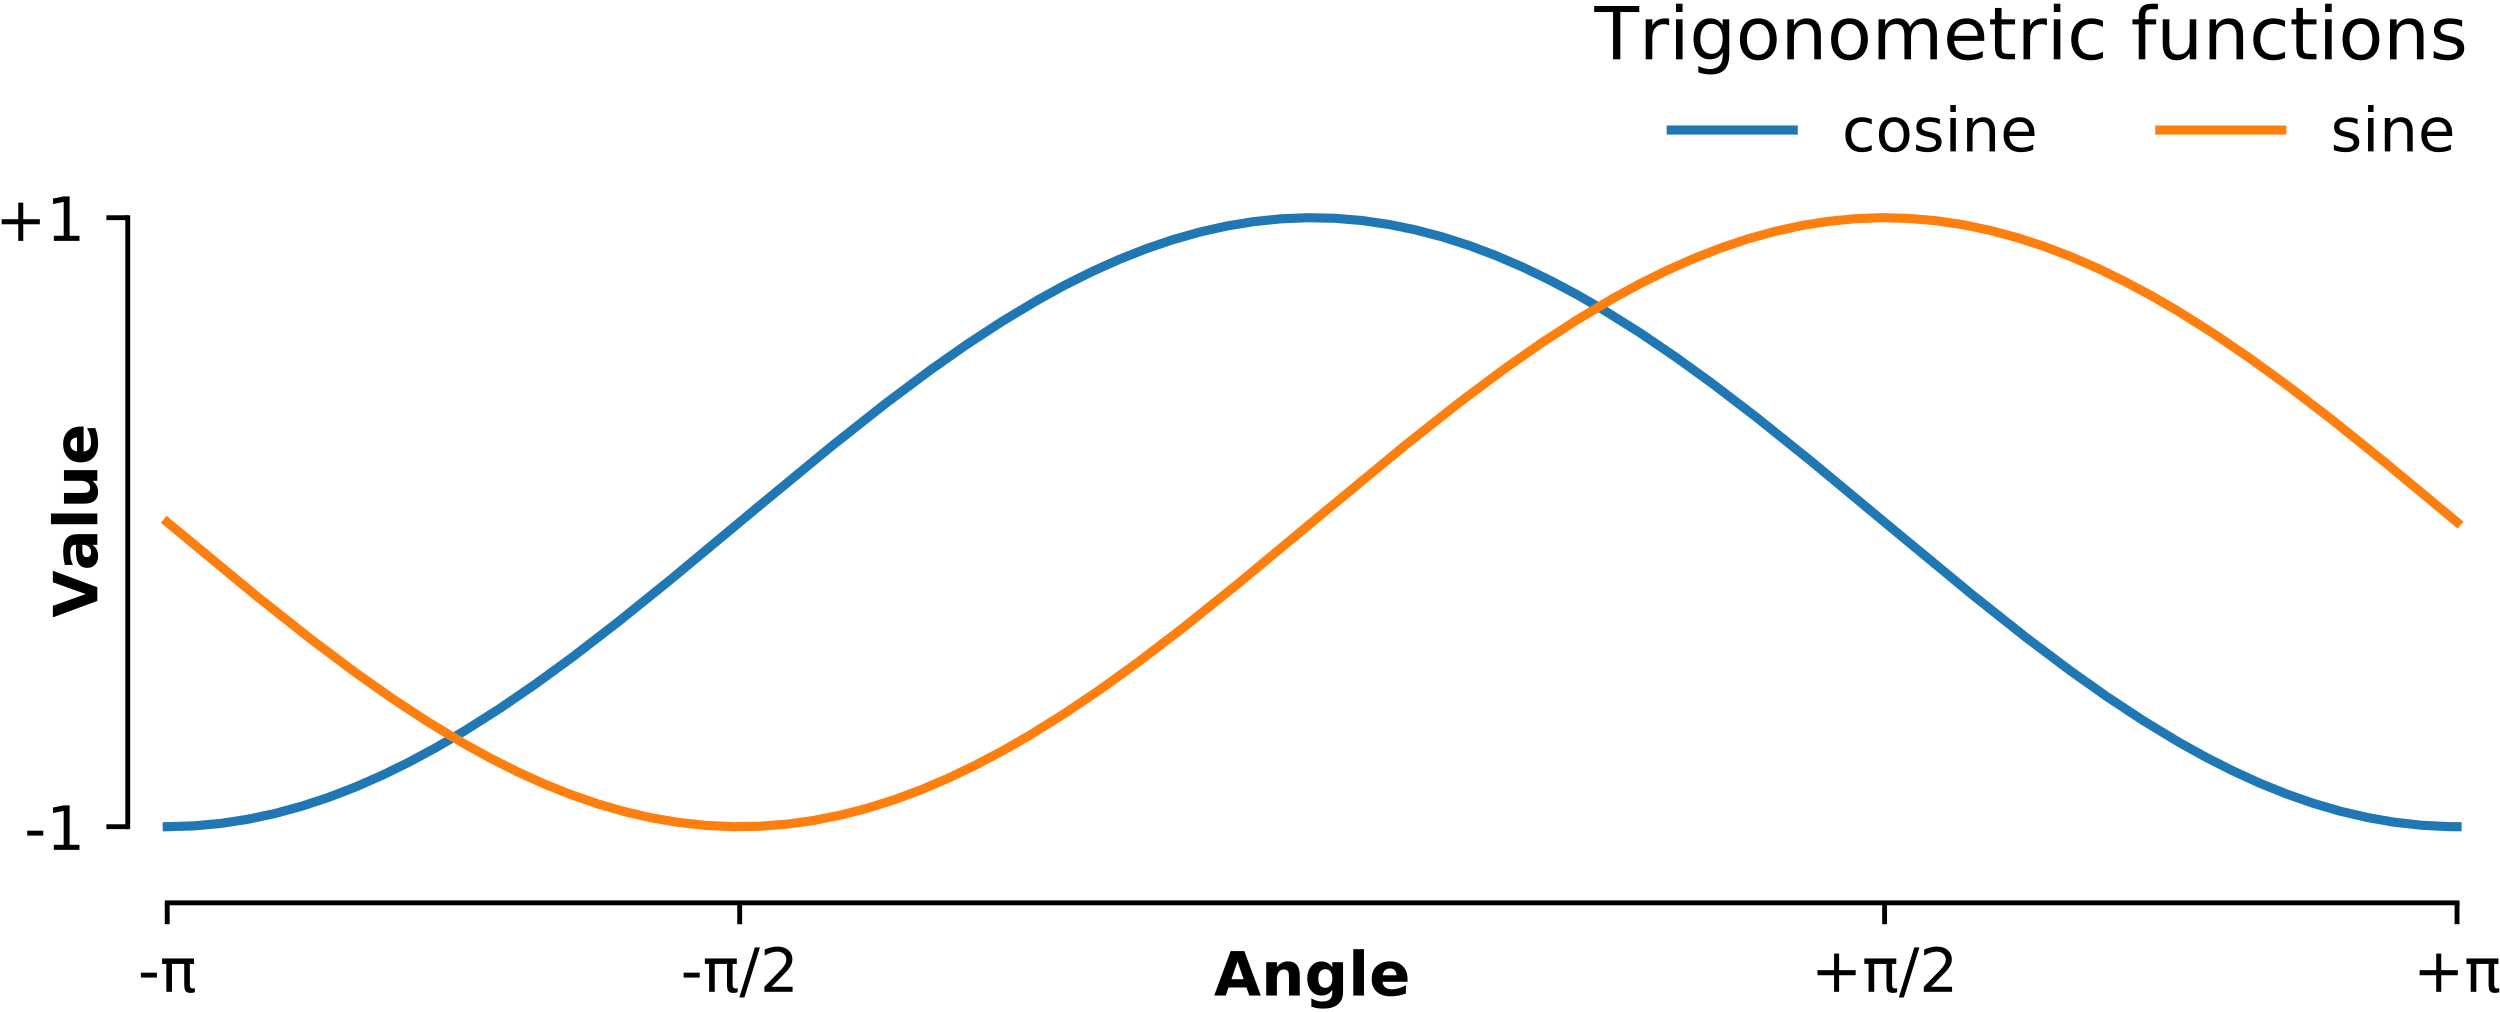 <?xml version="1.0" encoding="UTF-8"?>
<svg xmlns="http://www.w3.org/2000/svg" xmlns:xlink="http://www.w3.org/1999/xlink" width="410pt" height="166pt" viewBox="0 0 410 166" version="1.1">
<rect x="0" y="0" width="410" height="166" fill="#333333" stroke="none"/>
<defs>
<g>
<symbol overflow="visible" id="glyph0-0">
<path style="stroke:none;" d="M 0.488 -3.141 L 3.121 -3.141 L 3.121 -2.34 L 0.488 -2.34 L 0.488 -3.141 "/>
</symbol>
<symbol overflow="visible" id="glyph0-1">
<path style="stroke:none;" d="M 2.539 -7.289 L 3.371 -7.289 L 0.828 0.922 L 0 0.922 L 2.539 -7.289 "/>
</symbol>
<symbol overflow="visible" id="glyph0-2">
<path style="stroke:none;" d="M 1.922 -0.828 L 5.359 -0.828 L 5.359 0 L 0.73 0 L 0.73 -0.828 C 1.102 -1.211 1.609 -1.73 2.262 -2.391 C 2.898 -3.039 3.309 -3.461 3.48 -3.648 C 3.801 -4 4.02 -4.301 4.141 -4.551 C 4.262 -4.789 4.328 -5.039 4.328 -5.281 C 4.328 -5.66 4.191 -5.98 3.922 -6.219 C 3.648 -6.461 3.301 -6.59 2.859 -6.59 C 2.551 -6.59 2.219 -6.531 1.879 -6.43 C 1.539 -6.32 1.172 -6.16 0.781 -5.941 L 0.781 -6.941 C 1.18 -7.102 1.551 -7.219 1.891 -7.301 C 2.23 -7.379 2.551 -7.422 2.84 -7.422 C 3.59 -7.422 4.191 -7.23 4.641 -6.852 C 5.09 -6.469 5.32 -5.969 5.32 -5.34 C 5.32 -5.039 5.262 -4.75 5.148 -4.488 C 5.039 -4.219 4.84 -3.898 4.539 -3.539 C 4.461 -3.441 4.199 -3.172 3.762 -2.719 C 3.32 -2.27 2.711 -1.641 1.922 -0.828 "/>
</symbol>
<symbol overflow="visible" id="glyph0-3">
<path style="stroke:none;" d="M 4.602 -6.27 L 4.602 -3.551 L 7.32 -3.551 L 7.32 -2.719 L 4.602 -2.719 L 4.602 0 L 3.781 0 L 3.781 -2.719 L 1.059 -2.719 L 1.059 -3.551 L 3.781 -3.551 L 3.781 -6.27 L 4.602 -6.27 "/>
</symbol>
<symbol overflow="visible" id="glyph0-4">
<path style="stroke:none;" d="M 1.238 -0.828 L 2.852 -0.828 L 2.852 -6.391 L 1.102 -6.039 L 1.102 -6.941 L 2.84 -7.289 L 3.828 -7.289 L 3.828 -0.828 L 5.441 -0.828 L 5.441 0 L 1.238 0 L 1.238 -0.828 "/>
</symbol>
<symbol overflow="visible" id="glyph0-5">
<path style="stroke:none;" d="M 4.879 -5.262 L 4.879 -4.422 C 4.621 -4.559 4.371 -4.66 4.109 -4.73 C 3.852 -4.801 3.602 -4.84 3.34 -4.84 C 2.762 -4.84 2.301 -4.648 1.98 -4.281 C 1.66 -3.91 1.5 -3.391 1.5 -2.73 C 1.5 -2.059 1.66 -1.539 1.98 -1.172 C 2.301 -0.801 2.762 -0.621 3.34 -0.621 C 3.602 -0.621 3.852 -0.648 4.109 -0.719 C 4.371 -0.789 4.621 -0.898 4.879 -1.039 L 4.879 -0.211 C 4.621 -0.09 4.359 0 4.102 0.051 C 3.828 0.102 3.539 0.129 3.238 0.129 C 2.422 0.129 1.762 -0.121 1.281 -0.641 C 0.789 -1.148 0.551 -1.852 0.551 -2.73 C 0.551 -3.621 0.789 -4.32 1.281 -4.828 C 1.77 -5.34 2.441 -5.602 3.301 -5.602 C 3.578 -5.602 3.852 -5.57 4.109 -5.512 C 4.371 -5.449 4.629 -5.371 4.879 -5.262 "/>
</symbol>
<symbol overflow="visible" id="glyph0-6">
<path style="stroke:none;" d="M 3.059 -4.84 C 2.578 -4.84 2.199 -4.648 1.922 -4.27 C 1.641 -3.891 1.5 -3.379 1.5 -2.73 C 1.5 -2.07 1.629 -1.559 1.91 -1.18 C 2.191 -0.801 2.57 -0.621 3.059 -0.621 C 3.539 -0.621 3.922 -0.801 4.199 -1.18 C 4.48 -1.559 4.621 -2.07 4.621 -2.73 C 4.621 -3.371 4.48 -3.891 4.199 -4.27 C 3.922 -4.648 3.539 -4.84 3.059 -4.84 M 3.059 -5.602 C 3.84 -5.602 4.449 -5.34 4.898 -4.84 C 5.34 -4.328 5.57 -3.629 5.57 -2.73 C 5.57 -1.828 5.34 -1.129 4.898 -0.629 C 4.449 -0.121 3.84 0.129 3.059 0.129 C 2.27 0.129 1.648 -0.121 1.211 -0.629 C 0.77 -1.129 0.551 -1.828 0.551 -2.73 C 0.551 -3.629 0.77 -4.328 1.211 -4.84 C 1.648 -5.34 2.27 -5.602 3.059 -5.602 "/>
</symbol>
<symbol overflow="visible" id="glyph0-7">
<path style="stroke:none;" d="M 4.43 -5.309 L 4.43 -4.461 C 4.172 -4.578 3.91 -4.68 3.641 -4.75 C 3.359 -4.809 3.078 -4.852 2.789 -4.852 C 2.34 -4.852 2 -4.781 1.781 -4.641 C 1.559 -4.5 1.449 -4.301 1.449 -4.031 C 1.449 -3.82 1.531 -3.66 1.691 -3.539 C 1.852 -3.422 2.172 -3.301 2.648 -3.199 L 2.961 -3.129 C 3.602 -2.988 4.051 -2.789 4.32 -2.551 C 4.578 -2.301 4.719 -1.949 4.719 -1.512 C 4.719 -1 4.52 -0.602 4.121 -0.309 C 3.719 -0.012 3.16 0.129 2.461 0.129 C 2.16 0.129 1.859 0.102 1.539 0.051 C 1.219 0 0.891 -0.078 0.539 -0.199 L 0.539 -1.129 C 0.871 -0.949 1.199 -0.82 1.52 -0.738 C 1.84 -0.648 2.16 -0.609 2.48 -0.609 C 2.898 -0.609 3.23 -0.68 3.461 -0.82 C 3.68 -0.961 3.801 -1.172 3.801 -1.441 C 3.801 -1.68 3.711 -1.871 3.551 -2 C 3.391 -2.129 3.031 -2.262 2.469 -2.379 L 2.16 -2.449 C 1.602 -2.57 1.191 -2.75 0.949 -2.988 C 0.699 -3.23 0.578 -3.559 0.578 -3.988 C 0.578 -4.5 0.762 -4.898 1.121 -5.18 C 1.48 -5.461 2 -5.602 2.68 -5.602 C 3.012 -5.602 3.32 -5.57 3.621 -5.52 C 3.91 -5.469 4.18 -5.398 4.43 -5.309 "/>
</symbol>
<symbol overflow="visible" id="glyph0-8">
<path style="stroke:none;" d="M 0.941 -5.469 L 1.84 -5.469 L 1.84 0 L 0.941 0 L 0.941 -5.469 M 0.941 -7.602 L 1.84 -7.602 L 1.84 -6.461 L 0.941 -6.461 L 0.941 -7.602 "/>
</symbol>
<symbol overflow="visible" id="glyph0-9">
<path style="stroke:none;" d="M 5.488 -3.301 L 5.488 0 L 4.59 0 L 4.59 -3.27 C 4.59 -3.789 4.48 -4.172 4.281 -4.43 C 4.078 -4.691 3.781 -4.82 3.379 -4.82 C 2.891 -4.82 2.512 -4.66 2.23 -4.352 C 1.949 -4.039 1.809 -3.621 1.809 -3.09 L 1.809 0 L 0.91 0 L 0.91 -5.469 L 1.809 -5.469 L 1.809 -4.621 C 2.02 -4.941 2.27 -5.191 2.57 -5.352 C 2.859 -5.512 3.199 -5.602 3.578 -5.602 C 4.199 -5.602 4.68 -5.398 5 -5.012 C 5.32 -4.621 5.488 -4.051 5.488 -3.301 "/>
</symbol>
<symbol overflow="visible" id="glyph0-10">
<path style="stroke:none;" d="M 5.621 -2.961 L 5.621 -2.52 L 1.488 -2.52 C 1.531 -1.898 1.711 -1.422 2.051 -1.102 C 2.379 -0.781 2.84 -0.621 3.441 -0.621 C 3.781 -0.621 4.121 -0.66 4.441 -0.738 C 4.762 -0.82 5.09 -0.949 5.41 -1.129 L 5.41 -0.281 C 5.09 -0.141 4.762 -0.031 4.422 0.031 C 4.078 0.09 3.73 0.129 3.391 0.129 C 2.512 0.129 1.82 -0.121 1.309 -0.621 C 0.801 -1.121 0.551 -1.809 0.551 -2.68 C 0.551 -3.57 0.789 -4.281 1.27 -4.809 C 1.75 -5.328 2.41 -5.602 3.23 -5.602 C 3.969 -5.602 4.551 -5.359 4.98 -4.891 C 5.398 -4.41 5.621 -3.77 5.621 -2.961 M 4.719 -3.219 C 4.711 -3.711 4.57 -4.102 4.309 -4.398 C 4.039 -4.691 3.68 -4.84 3.238 -4.84 C 2.738 -4.84 2.34 -4.691 2.039 -4.41 C 1.738 -4.129 1.559 -3.73 1.52 -3.219 L 4.719 -3.219 "/>
</symbol>
<symbol overflow="visible" id="glyph1-0">
<path style="stroke:none;" d="M 5.34 -1.328 L 2.398 -1.328 L 1.941 0 L 0.051 0 L 2.75 -7.289 L 4.988 -7.289 L 7.691 0 L 5.801 0 L 5.34 -1.328 M 2.871 -2.68 L 4.871 -2.68 L 3.871 -5.578 L 2.871 -2.68 "/>
</symbol>
<symbol overflow="visible" id="glyph1-1">
<path style="stroke:none;" d="M 6.34 -3.328 L 6.34 0 L 4.578 0 L 4.578 -2.551 C 4.578 -3.02 4.57 -3.34 4.551 -3.52 C 4.531 -3.699 4.488 -3.828 4.441 -3.922 C 4.371 -4.031 4.281 -4.121 4.16 -4.18 C 4.039 -4.238 3.898 -4.281 3.762 -4.281 C 3.391 -4.281 3.102 -4.141 2.898 -3.859 C 2.691 -3.578 2.59 -3.191 2.59 -2.691 L 2.59 0 L 0.84 0 L 0.84 -5.469 L 2.59 -5.469 L 2.59 -4.672 C 2.852 -4.988 3.121 -5.219 3.422 -5.371 C 3.719 -5.52 4.051 -5.602 4.41 -5.602 C 5.039 -5.602 5.52 -5.398 5.852 -5.02 C 6.172 -4.629 6.34 -4.07 6.34 -3.328 "/>
</symbol>
<symbol overflow="visible" id="glyph1-2">
<path style="stroke:none;" d="M 4.559 -0.93 C 4.32 -0.609 4.051 -0.371 3.762 -0.219 C 3.469 -0.07 3.141 0 2.762 0 C 2.09 0 1.539 -0.262 1.102 -0.789 C 0.66 -1.309 0.449 -1.98 0.449 -2.801 C 0.449 -3.609 0.66 -4.281 1.102 -4.801 C 1.539 -5.32 2.09 -5.59 2.762 -5.59 C 3.141 -5.59 3.469 -5.512 3.762 -5.359 C 4.051 -5.211 4.32 -4.98 4.559 -4.66 L 4.559 -5.469 L 6.32 -5.469 L 6.32 -0.551 C 6.32 0.32 6.039 0.988 5.48 1.449 C 4.922 1.91 4.121 2.148 3.07 2.148 C 2.73 2.148 2.398 2.121 2.078 2.07 C 1.762 2.012 1.441 1.93 1.121 1.828 L 1.121 0.469 C 1.422 0.641 1.719 0.77 2.02 0.859 C 2.309 0.941 2.602 0.988 2.898 0.988 C 3.469 0.988 3.891 0.859 4.16 0.609 C 4.422 0.359 4.559 -0.02 4.559 -0.551 L 4.559 -0.93 M 3.41 -4.328 C 3.051 -4.328 2.762 -4.191 2.559 -3.93 C 2.359 -3.66 2.262 -3.281 2.262 -2.801 C 2.262 -2.301 2.352 -1.922 2.551 -1.66 C 2.75 -1.398 3.031 -1.27 3.41 -1.27 C 3.77 -1.27 4.059 -1.398 4.262 -1.672 C 4.461 -1.93 4.559 -2.309 4.559 -2.801 C 4.559 -3.281 4.461 -3.66 4.262 -3.93 C 4.059 -4.191 3.77 -4.328 3.41 -4.328 "/>
</symbol>
<symbol overflow="visible" id="glyph1-3">
<path style="stroke:none;" d="M 0.84 -7.602 L 2.59 -7.602 L 2.59 0 L 0.84 0 L 0.84 -7.602 "/>
</symbol>
<symbol overflow="visible" id="glyph1-4">
<path style="stroke:none;" d="M 6.301 -2.75 L 6.301 -2.25 L 2.211 -2.25 C 2.25 -1.84 2.398 -1.531 2.66 -1.328 C 2.91 -1.121 3.262 -1.02 3.719 -1.02 C 4.078 -1.02 4.461 -1.07 4.852 -1.18 C 5.23 -1.289 5.629 -1.461 6.039 -1.68 L 6.039 -0.328 C 5.621 -0.172 5.211 -0.059 4.801 0.012 C 4.379 0.09 3.969 0.129 3.559 0.129 C 2.57 0.129 1.801 -0.121 1.25 -0.621 C 0.699 -1.121 0.43 -1.82 0.43 -2.73 C 0.43 -3.621 0.699 -4.32 1.238 -4.828 C 1.781 -5.34 2.52 -5.602 3.461 -5.602 C 4.32 -5.602 5 -5.34 5.52 -4.82 C 6.039 -4.301 6.301 -3.609 6.301 -2.75 M 4.5 -3.328 C 4.5 -3.66 4.398 -3.93 4.211 -4.129 C 4.012 -4.328 3.762 -4.441 3.449 -4.441 C 3.109 -4.441 2.828 -4.34 2.621 -4.148 C 2.41 -3.961 2.281 -3.691 2.23 -3.328 L 4.5 -3.328 "/>
</symbol>
<symbol overflow="visible" id="glyph2-0">
<path style="stroke:none;" d="M -7.289 -0.051 L -7.289 -1.941 L -1.91 -3.871 L -7.289 -5.801 L -7.289 -7.691 L 0 -4.988 L 0 -2.75 L -7.289 -0.051 "/>
</symbol>
<symbol overflow="visible" id="glyph2-1">
<path style="stroke:none;" d="M -2.461 -3.289 C -2.461 -2.922 -2.391 -2.641 -2.27 -2.461 C -2.148 -2.281 -1.969 -2.191 -1.73 -2.191 C -1.512 -2.191 -1.328 -2.262 -1.211 -2.41 C -1.078 -2.559 -1.02 -2.77 -1.02 -3.031 C -1.02 -3.359 -1.129 -3.641 -1.371 -3.859 C -1.609 -4.078 -1.898 -4.199 -2.262 -4.199 L -2.461 -4.199 L -2.461 -3.289 M -3.121 -5.961 L 0 -5.961 L 0 -4.199 L -0.809 -4.199 C -0.469 -3.961 -0.23 -3.699 -0.09 -3.41 C 0.051 -3.109 0.129 -2.762 0.129 -2.34 C 0.129 -1.77 -0.031 -1.309 -0.359 -0.961 C -0.68 -0.602 -1.109 -0.43 -1.641 -0.43 C -2.281 -0.43 -2.75 -0.648 -3.051 -1.09 C -3.352 -1.531 -3.5 -2.219 -3.5 -3.172 L -3.5 -4.199 L -3.641 -4.199 C -3.91 -4.199 -4.109 -4.09 -4.238 -3.871 C -4.371 -3.648 -4.441 -3.309 -4.441 -2.852 C -4.441 -2.469 -4.398 -2.121 -4.32 -1.801 C -4.238 -1.48 -4.129 -1.18 -3.988 -0.91 L -5.32 -0.91 C -5.41 -1.281 -5.48 -1.648 -5.531 -2.031 C -5.57 -2.41 -5.602 -2.789 -5.602 -3.172 C -5.602 -4.148 -5.398 -4.859 -5.012 -5.301 C -4.621 -5.738 -3.988 -5.961 -3.121 -5.961 "/>
</symbol>
<symbol overflow="visible" id="glyph2-2">
<path style="stroke:none;" d="M -7.602 -0.84 L -7.602 -2.59 L 0 -2.59 L 0 -0.84 L -7.602 -0.84 "/>
</symbol>
<symbol overflow="visible" id="glyph2-3">
<path style="stroke:none;" d="M -2.129 -0.781 L -5.469 -0.781 L -5.469 -2.539 L -4.922 -2.539 C -4.621 -2.539 -4.25 -2.531 -3.801 -2.531 C -3.352 -2.531 -3.051 -2.531 -2.91 -2.531 C -2.469 -2.531 -2.148 -2.539 -1.961 -2.559 C -1.762 -2.578 -1.621 -2.621 -1.539 -2.68 C -1.422 -2.75 -1.328 -2.84 -1.27 -2.961 C -1.211 -3.07 -1.18 -3.199 -1.18 -3.359 C -1.18 -3.719 -1.32 -4.012 -1.602 -4.219 C -1.879 -4.422 -2.27 -4.531 -2.77 -4.531 L -5.469 -4.531 L -5.469 -6.281 L 0 -6.281 L 0 -4.531 L -0.789 -4.531 C -0.469 -4.27 -0.23 -3.988 -0.09 -3.691 C 0.051 -3.391 0.129 -3.07 0.129 -2.719 C 0.129 -2.078 -0.059 -1.602 -0.441 -1.27 C -0.82 -0.941 -1.391 -0.781 -2.129 -0.781 "/>
</symbol>
<symbol overflow="visible" id="glyph2-4">
<path style="stroke:none;" d="M -2.75 -6.301 L -2.25 -6.301 L -2.25 -2.211 C -1.84 -2.25 -1.531 -2.398 -1.328 -2.66 C -1.121 -2.91 -1.02 -3.262 -1.02 -3.719 C -1.02 -4.078 -1.07 -4.461 -1.18 -4.852 C -1.289 -5.23 -1.461 -5.629 -1.68 -6.039 L -0.328 -6.039 C -0.172 -5.621 -0.059 -5.211 0.012 -4.801 C 0.09 -4.379 0.129 -3.969 0.129 -3.559 C 0.129 -2.57 -0.121 -1.801 -0.621 -1.25 C -1.121 -0.699 -1.82 -0.43 -2.73 -0.43 C -3.621 -0.43 -4.32 -0.699 -4.828 -1.238 C -5.34 -1.781 -5.602 -2.52 -5.602 -3.461 C -5.602 -4.32 -5.34 -5 -4.82 -5.52 C -4.301 -6.039 -3.609 -6.301 -2.75 -6.301 M -3.328 -4.5 C -3.66 -4.5 -3.93 -4.398 -4.129 -4.211 C -4.328 -4.012 -4.441 -3.762 -4.441 -3.449 C -4.441 -3.109 -4.34 -2.828 -4.148 -2.621 C -3.961 -2.41 -3.691 -2.281 -3.328 -2.23 L -3.328 -4.5 "/>
</symbol>
<symbol overflow="visible" id="glyph3-0">
<path style="stroke:none;" d="M -0.023 -8.746 L 7.367 -8.746 L 7.367 -7.754 L 4.262 -7.754 L 4.262 0 L 3.07 0 L 3.07 -7.754 L -0.023 -7.754 L -0.023 -8.746 "/>
</symbol>
<symbol overflow="visible" id="glyph3-1">
<path style="stroke:none;" d="M 4.934 -5.555 C 4.812 -5.629 4.68 -5.676 4.535 -5.711 C 4.391 -5.734 4.234 -5.762 4.066 -5.762 C 3.457 -5.762 2.988 -5.555 2.664 -5.16 C 2.328 -4.766 2.172 -4.199 2.172 -3.457 L 2.172 0 L 1.094 0 L 1.094 -6.562 L 2.172 -6.562 L 2.172 -5.543 C 2.387 -5.941 2.688 -6.238 3.047 -6.434 C 3.406 -6.625 3.852 -6.719 4.379 -6.719 C 4.453 -6.719 4.535 -6.707 4.633 -6.707 C 4.715 -6.695 4.812 -6.684 4.934 -6.66 L 4.934 -5.555 "/>
</symbol>
<symbol overflow="visible" id="glyph3-2">
<path style="stroke:none;" d="M 1.129 -6.562 L 2.207 -6.562 L 2.207 0 L 1.129 0 L 1.129 -6.562 M 1.129 -9.121 L 2.207 -9.121 L 2.207 -7.754 L 1.129 -7.754 L 1.129 -9.121 "/>
</symbol>
<symbol overflow="visible" id="glyph3-3">
<path style="stroke:none;" d="M 5.449 -3.359 C 5.449 -4.129 5.281 -4.738 4.969 -5.172 C 4.645 -5.605 4.188 -5.82 3.613 -5.82 C 3.035 -5.82 2.578 -5.605 2.258 -5.172 C 1.934 -4.738 1.777 -4.129 1.777 -3.359 C 1.777 -2.578 1.934 -1.98 2.258 -1.547 C 2.578 -1.117 3.035 -0.898 3.613 -0.898 C 4.188 -0.898 4.645 -1.117 4.969 -1.547 C 5.281 -1.98 5.449 -2.578 5.449 -3.359 M 6.527 -0.816 C 6.527 0.289 6.277 1.117 5.785 1.668 C 5.281 2.207 4.523 2.484 3.504 2.484 C 3.121 2.484 2.773 2.449 2.438 2.398 C 2.102 2.34 1.766 2.258 1.453 2.137 L 1.453 1.094 C 1.766 1.262 2.074 1.379 2.387 1.465 C 2.699 1.547 3.012 1.598 3.336 1.598 C 4.031 1.598 4.559 1.402 4.922 1.043 C 5.27 0.672 5.449 0.121 5.449 -0.625 L 5.449 -1.152 C 5.219 -0.77 4.934 -0.48 4.586 -0.289 C 4.234 -0.098 3.828 0 3.348 0 C 2.531 0 1.883 -0.301 1.391 -0.91 C 0.898 -1.523 0.66 -2.34 0.66 -3.359 C 0.66 -4.367 0.898 -5.184 1.391 -5.797 C 1.883 -6.406 2.531 -6.719 3.348 -6.719 C 3.828 -6.719 4.234 -6.625 4.586 -6.434 C 4.934 -6.238 5.219 -5.953 5.449 -5.566 L 5.449 -6.562 L 6.527 -6.562 L 6.527 -0.816 "/>
</symbol>
<symbol overflow="visible" id="glyph3-4">
<path style="stroke:none;" d="M 3.672 -5.809 C 3.098 -5.809 2.641 -5.578 2.305 -5.125 C 1.969 -4.668 1.801 -4.055 1.801 -3.277 C 1.801 -2.484 1.957 -1.871 2.293 -1.414 C 2.629 -0.961 3.086 -0.742 3.672 -0.742 C 4.246 -0.742 4.703 -0.961 5.039 -1.414 C 5.375 -1.871 5.543 -2.484 5.543 -3.277 C 5.543 -4.043 5.375 -4.668 5.039 -5.125 C 4.703 -5.578 4.246 -5.809 3.672 -5.809 M 3.672 -6.719 C 4.609 -6.719 5.34 -6.406 5.879 -5.809 C 6.406 -5.195 6.684 -4.355 6.684 -3.277 C 6.684 -2.195 6.406 -1.355 5.879 -0.758 C 5.34 -0.145 4.609 0.156 3.672 0.156 C 2.723 0.156 1.98 -0.145 1.453 -0.758 C 0.926 -1.355 0.66 -2.195 0.66 -3.277 C 0.66 -4.355 0.926 -5.195 1.453 -5.809 C 1.98 -6.406 2.723 -6.719 3.672 -6.719 "/>
</symbol>
<symbol overflow="visible" id="glyph3-5">
<path style="stroke:none;" d="M 6.59 -3.961 L 6.59 0 L 5.508 0 L 5.508 -3.926 C 5.508 -4.547 5.375 -5.004 5.137 -5.316 C 4.895 -5.629 4.535 -5.785 4.055 -5.785 C 3.469 -5.785 3.012 -5.594 2.676 -5.219 C 2.34 -4.848 2.172 -4.344 2.172 -3.707 L 2.172 0 L 1.094 0 L 1.094 -6.562 L 2.172 -6.562 L 2.172 -5.543 C 2.426 -5.93 2.723 -6.227 3.086 -6.422 C 3.434 -6.613 3.84 -6.719 4.297 -6.719 C 5.039 -6.719 5.617 -6.48 6 -6.012 C 6.383 -5.543 6.59 -4.859 6.59 -3.961 "/>
</symbol>
<symbol overflow="visible" id="glyph3-6">
<path style="stroke:none;" d="M 6.238 -5.305 C 6.504 -5.785 6.828 -6.133 7.199 -6.371 C 7.57 -6.602 8.016 -6.719 8.531 -6.719 C 9.203 -6.719 9.73 -6.48 10.105 -6 C 10.477 -5.52 10.668 -4.836 10.668 -3.961 L 10.668 0 L 9.59 0 L 9.59 -3.926 C 9.59 -4.547 9.469 -5.016 9.254 -5.328 C 9.023 -5.629 8.688 -5.785 8.23 -5.785 C 7.668 -5.785 7.223 -5.594 6.898 -5.219 C 6.574 -4.848 6.422 -4.344 6.422 -3.707 L 6.422 0 L 5.34 0 L 5.34 -3.926 C 5.34 -4.547 5.219 -5.016 5.004 -5.328 C 4.777 -5.629 4.43 -5.785 3.973 -5.785 C 3.422 -5.785 2.977 -5.594 2.652 -5.219 C 2.328 -4.848 2.172 -4.344 2.172 -3.707 L 2.172 0 L 1.094 0 L 1.094 -6.562 L 2.172 -6.562 L 2.172 -5.543 C 2.41 -5.941 2.711 -6.238 3.059 -6.434 C 3.395 -6.625 3.805 -6.719 4.285 -6.719 C 4.766 -6.719 5.16 -6.602 5.496 -6.359 C 5.832 -6.121 6.07 -5.762 6.238 -5.305 "/>
</symbol>
<symbol overflow="visible" id="glyph3-7">
<path style="stroke:none;" d="M 6.742 -3.551 L 6.742 -3.023 L 1.789 -3.023 C 1.836 -2.281 2.051 -1.703 2.461 -1.32 C 2.855 -0.938 3.406 -0.742 4.129 -0.742 C 4.535 -0.742 4.945 -0.793 5.328 -0.887 C 5.711 -0.984 6.109 -1.141 6.492 -1.355 L 6.492 -0.336 C 6.109 -0.168 5.711 -0.035 5.305 0.035 C 4.895 0.109 4.477 0.156 4.066 0.156 C 3.012 0.156 2.184 -0.145 1.57 -0.742 C 0.961 -1.344 0.66 -2.172 0.66 -3.215 C 0.66 -4.285 0.949 -5.137 1.523 -5.773 C 2.102 -6.395 2.891 -6.719 3.875 -6.719 C 4.766 -6.719 5.461 -6.434 5.977 -5.867 C 6.48 -5.293 6.742 -4.523 6.742 -3.551 M 5.664 -3.863 C 5.652 -4.453 5.484 -4.922 5.172 -5.281 C 4.848 -5.629 4.414 -5.809 3.887 -5.809 C 3.289 -5.809 2.809 -5.629 2.449 -5.293 C 2.09 -4.957 1.871 -4.477 1.824 -3.863 L 5.664 -3.863 "/>
</symbol>
<symbol overflow="visible" id="glyph3-8">
<path style="stroke:none;" d="M 2.195 -8.426 L 2.195 -6.562 L 4.414 -6.562 L 4.414 -5.723 L 2.195 -5.723 L 2.195 -2.16 C 2.195 -1.621 2.27 -1.273 2.41 -1.129 C 2.555 -0.973 2.855 -0.898 3.312 -0.898 L 4.414 -0.898 L 4.414 0 L 3.312 0 C 2.473 0 1.895 -0.156 1.586 -0.469 C 1.273 -0.781 1.117 -1.344 1.117 -2.16 L 1.117 -5.723 L 0.324 -5.723 L 0.324 -6.562 L 1.117 -6.562 L 1.117 -8.426 L 2.195 -8.426 "/>
</symbol>
<symbol overflow="visible" id="glyph3-9">
<path style="stroke:none;" d="M 5.855 -6.312 L 5.855 -5.305 C 5.543 -5.473 5.242 -5.594 4.934 -5.676 C 4.621 -5.762 4.32 -5.809 4.008 -5.809 C 3.312 -5.809 2.762 -5.578 2.375 -5.137 C 1.992 -4.691 1.801 -4.066 1.801 -3.277 C 1.801 -2.473 1.992 -1.848 2.375 -1.402 C 2.762 -0.961 3.312 -0.742 4.008 -0.742 C 4.32 -0.742 4.621 -0.781 4.934 -0.863 C 5.242 -0.949 5.543 -1.078 5.855 -1.246 L 5.855 -0.254 C 5.543 -0.109 5.23 0 4.922 0.059 C 4.598 0.121 4.246 0.156 3.887 0.156 C 2.902 0.156 2.113 -0.145 1.535 -0.77 C 0.949 -1.379 0.66 -2.219 0.66 -3.277 C 0.66 -4.344 0.949 -5.184 1.535 -5.797 C 2.125 -6.406 2.93 -6.719 3.961 -6.719 C 4.297 -6.719 4.621 -6.684 4.934 -6.613 C 5.242 -6.539 5.555 -6.445 5.855 -6.312 "/>
</symbol>
<symbol overflow="visible" id="glyph3-10">
<path style="stroke:none;" d=""/>
</symbol>
<symbol overflow="visible" id="glyph3-11">
<path style="stroke:none;" d="M 4.453 -9.121 L 4.453 -8.219 L 3.422 -8.219 C 3.035 -8.219 2.762 -8.137 2.617 -7.98 C 2.461 -7.824 2.387 -7.547 2.387 -7.141 L 2.387 -6.562 L 4.164 -6.562 L 4.164 -5.723 L 2.387 -5.723 L 2.387 0 L 1.309 0 L 1.309 -5.723 L 0.277 -5.723 L 0.277 -6.562 L 1.309 -6.562 L 1.309 -7.02 C 1.309 -7.738 1.477 -8.281 1.812 -8.617 C 2.148 -8.953 2.688 -9.121 3.434 -9.121 L 4.453 -9.121 "/>
</symbol>
<symbol overflow="visible" id="glyph3-12">
<path style="stroke:none;" d="M 1.02 -2.594 L 1.02 -6.562 L 2.102 -6.562 L 2.102 -2.629 C 2.102 -2.004 2.219 -1.547 2.461 -1.234 C 2.699 -0.926 3.059 -0.77 3.551 -0.77 C 4.129 -0.77 4.598 -0.949 4.934 -1.32 C 5.27 -1.691 5.438 -2.195 5.438 -2.844 L 5.438 -6.562 L 6.516 -6.562 L 6.516 0 L 5.438 0 L 5.438 -1.008 C 5.172 -0.602 4.859 -0.312 4.523 -0.121 C 4.176 0.059 3.781 0.156 3.324 0.156 C 2.566 0.156 1.992 -0.07 1.609 -0.539 C 1.211 -0.996 1.02 -1.68 1.02 -2.594 M 3.73 -6.719 L 3.73 -6.719 "/>
</symbol>
<symbol overflow="visible" id="glyph3-13">
<path style="stroke:none;" d="M 5.316 -6.371 L 5.316 -5.352 C 5.004 -5.496 4.691 -5.617 4.367 -5.699 C 4.031 -5.773 3.695 -5.82 3.348 -5.82 C 2.809 -5.82 2.398 -5.734 2.137 -5.566 C 1.871 -5.398 1.738 -5.16 1.738 -4.836 C 1.738 -4.586 1.836 -4.391 2.027 -4.246 C 2.219 -4.105 2.605 -3.961 3.18 -3.84 L 3.551 -3.758 C 4.32 -3.59 4.859 -3.348 5.184 -3.059 C 5.496 -2.762 5.664 -2.34 5.664 -1.812 C 5.664 -1.199 5.426 -0.719 4.945 -0.371 C 4.465 -0.012 3.793 0.156 2.953 0.156 C 2.594 0.156 2.23 0.121 1.848 0.059 C 1.465 0 1.066 -0.098 0.648 -0.238 L 0.648 -1.355 C 1.043 -1.141 1.441 -0.984 1.824 -0.887 C 2.207 -0.781 2.594 -0.73 2.977 -0.73 C 3.48 -0.73 3.875 -0.816 4.152 -0.984 C 4.414 -1.152 4.559 -1.402 4.559 -1.727 C 4.559 -2.016 4.453 -2.242 4.262 -2.398 C 4.066 -2.555 3.637 -2.711 2.965 -2.855 L 2.594 -2.941 C 1.922 -3.086 1.43 -3.301 1.141 -3.59 C 0.84 -3.875 0.695 -4.273 0.695 -4.789 C 0.695 -5.398 0.91 -5.879 1.344 -6.215 C 1.777 -6.551 2.398 -6.719 3.215 -6.719 C 3.613 -6.719 3.984 -6.684 4.344 -6.625 C 4.691 -6.562 5.016 -6.48 5.316 -6.371 "/>
</symbol>
</g>
<clipPath id="clip2">
  <rect width="410" height="166"/>
</clipPath>
<g id="surface48" clip-path="url(#clip2)">
<rect x="0" y="0" width="410" height="166" style="fill:rgb(100%,100%,100%);fill-opacity:1;stroke:none;"/>
<path style=" stroke:none;fill-rule:nonzero;fill:rgb(100%,100%,100%);fill-opacity:1;" d="M 27.426 135.578 L 402.953 135.578 L 402.953 35.703 L 27.426 35.703 Z M 27.426 135.578 "/>
<path style="fill:none;stroke-width:0.8;stroke-linecap:butt;stroke-linejoin:round;stroke:rgb(0%,0%,0%);stroke-opacity:1;stroke-miterlimit:10;" d="M 38.426 44.934 L 38.426 41.434 " transform="matrix(1,0,0,-1,-11,193)"/>
<g style="fill:rgb(0%,0%,0%);fill-opacity:1;">
  <use xlink:href="#glyph0-0" x="22.614" y="162.658"/>
</g>
<path style=" stroke:none;fill-rule:nonzero;fill:rgb(0%,0%,0%);fill-opacity:1;" d="M 26.582 157.188 L 31.824 157.188 L 31.824 158.09 L 31.133 158.09 L 31.133 161.449 C 31.133 161.688 31.172 161.859 31.254 161.957 C 31.332 162.059 31.461 162.109 31.641 162.109 C 31.684 162.109 31.742 162.109 31.824 162.098 C 31.891 162.09 31.941 162.078 31.961 162.078 L 31.961 162.719 C 31.844 162.758 31.73 162.789 31.613 162.809 C 31.492 162.828 31.371 162.84 31.254 162.84 C 30.852 162.84 30.582 162.727 30.434 162.527 C 30.281 162.316 30.211 161.93 30.211 161.348 L 30.211 158.09 L 28.203 158.09 L 28.203 162.66 L 27.281 162.66 L 27.281 158.09 L 26.582 158.09 L 26.582 157.188 "/>
<path style="fill:none;stroke-width:0.8;stroke-linecap:butt;stroke-linejoin:round;stroke:rgb(0%,0%,0%);stroke-opacity:1;stroke-miterlimit:10;" d="M 132.309 44.934 L 132.309 41.434 " transform="matrix(1,0,0,-1,-11,193)"/>
<g style="fill:rgb(0%,0%,0%);fill-opacity:1;">
  <use xlink:href="#glyph0-0" x="111.629" y="162.658"/>
</g>
<g style="fill:rgb(0%,0%,0%);fill-opacity:1;">
  <use xlink:href="#glyph0-1" x="121.258" y="162.658"/>
  <use xlink:href="#glyph0-2" x="124.628" y="162.658"/>
</g>
<path style=" stroke:none;fill-rule:nonzero;fill:rgb(0%,0%,0%);fill-opacity:1;" d="M 115.598 157.188 L 120.836 157.188 L 120.836 158.09 L 120.148 158.09 L 120.148 161.449 C 120.148 161.688 120.188 161.859 120.266 161.957 C 120.348 162.059 120.477 162.109 120.656 162.109 C 120.699 162.109 120.758 162.109 120.836 162.098 C 120.906 162.09 120.957 162.078 120.977 162.078 L 120.977 162.719 C 120.855 162.758 120.746 162.789 120.629 162.809 C 120.508 162.828 120.387 162.84 120.266 162.84 C 119.867 162.84 119.598 162.727 119.449 162.527 C 119.297 162.316 119.227 161.93 119.227 161.348 L 119.227 158.09 L 117.219 158.09 L 117.219 162.66 L 116.297 162.66 L 116.297 158.09 L 115.598 158.09 L 115.598 157.188 "/>
<path style="fill:none;stroke-width:0.8;stroke-linecap:butt;stroke-linejoin:round;stroke:rgb(0%,0%,0%);stroke-opacity:1;stroke-miterlimit:10;" d="M 320.074 44.934 L 320.074 41.434 " transform="matrix(1,0,0,-1,-11,193)"/>
<g style="fill:rgb(0%,0%,0%);fill-opacity:1;">
  <use xlink:href="#glyph0-3" x="297.01" y="162.658"/>
</g>
<g style="fill:rgb(0%,0%,0%);fill-opacity:1;">
  <use xlink:href="#glyph0-1" x="311.41" y="162.658"/>
  <use xlink:href="#glyph0-2" x="314.78" y="162.658"/>
</g>
<path style=" stroke:none;fill-rule:nonzero;fill:rgb(0%,0%,0%);fill-opacity:1;" d="M 305.75 157.188 L 310.988 157.188 L 310.988 158.09 L 310.301 158.09 L 310.301 161.449 C 310.301 161.688 310.34 161.859 310.418 161.957 C 310.5 162.059 310.629 162.109 310.809 162.109 C 310.848 162.109 310.91 162.109 310.988 162.098 C 311.059 162.09 311.109 162.078 311.129 162.078 L 311.129 162.719 C 311.008 162.758 310.898 162.789 310.777 162.809 C 310.66 162.828 310.539 162.84 310.418 162.84 C 310.02 162.84 309.75 162.727 309.598 162.527 C 309.449 162.316 309.379 161.93 309.379 161.348 L 309.379 158.09 L 307.371 158.09 L 307.371 162.66 L 306.449 162.66 L 306.449 158.09 L 305.75 158.09 L 305.75 157.188 "/>
<path style="fill:none;stroke-width:0.8;stroke-linecap:butt;stroke-linejoin:round;stroke:rgb(0%,0%,0%);stroke-opacity:1;stroke-miterlimit:10;" d="M 413.953 44.934 L 413.953 41.434 " transform="matrix(1,0,0,-1,-11,193)"/>
<g style="fill:rgb(0%,0%,0%);fill-opacity:1;">
  <use xlink:href="#glyph0-3" x="395.76" y="162.658"/>
</g>
<path style=" stroke:none;fill-rule:nonzero;fill:rgb(0%,0%,0%);fill-opacity:1;" d="M 404.5 157.188 L 409.738 157.188 L 409.738 158.09 L 409.047 158.09 L 409.047 161.449 C 409.047 161.688 409.09 161.859 409.168 161.957 C 409.25 162.059 409.379 162.109 409.559 162.109 C 409.598 162.109 409.66 162.109 409.738 162.098 C 409.809 162.09 409.859 162.078 409.879 162.078 L 409.879 162.719 C 409.758 162.758 409.648 162.789 409.527 162.809 C 409.41 162.828 409.289 162.84 409.168 162.84 C 408.77 162.84 408.5 162.727 408.348 162.527 C 408.199 162.316 408.129 161.93 408.129 161.348 L 408.129 158.09 L 406.117 158.09 L 406.117 162.66 L 405.199 162.66 L 405.199 158.09 L 404.5 158.09 L 404.5 157.188 "/>
<g style="fill:rgb(0%,0%,0%);fill-opacity:1;">
  <use xlink:href="#glyph1-0" x="199.081" y="163.268"/>
  <use xlink:href="#glyph1-1" x="206.821" y="163.268"/>
  <use xlink:href="#glyph1-2" x="213.941" y="163.268"/>
  <use xlink:href="#glyph1-3" x="221.101" y="163.268"/>
  <use xlink:href="#glyph1-4" x="224.531" y="163.268"/>
</g>
<path style="fill:none;stroke-width:0.8;stroke-linecap:butt;stroke-linejoin:round;stroke:rgb(0%,0%,0%);stroke-opacity:1;stroke-miterlimit:10;" d="M 31.949 57.422 L 28.449 57.422 " transform="matrix(1,0,0,-1,-11,193)"/>
<g style="fill:rgb(0%,0%,0%);fill-opacity:1;">
  <use xlink:href="#glyph0-0" x="3.979" y="139.377"/>
  <use xlink:href="#glyph0-4" x="7.589" y="139.377"/>
</g>
<path style="fill:none;stroke-width:0.8;stroke-linecap:butt;stroke-linejoin:round;stroke:rgb(0%,0%,0%);stroke-opacity:1;stroke-miterlimit:10;" d="M 31.949 157.297 L 28.449 157.297 " transform="matrix(1,0,0,-1,-11,193)"/>
<g style="fill:rgb(0%,0%,0%);fill-opacity:1;">
  <use xlink:href="#glyph0-3" x="-0.787" y="39.501"/>
  <use xlink:href="#glyph0-4" x="7.593" y="39.501"/>
</g>
<g style="fill:rgb(0%,0%,0%);fill-opacity:1;">
  <use xlink:href="#glyph2-0" x="15.96" y="101.298"/>
  <use xlink:href="#glyph2-1" x="15.96" y="93.558"/>
  <use xlink:href="#glyph2-2" x="15.96" y="86.808"/>
  <use xlink:href="#glyph2-3" x="15.96" y="83.378"/>
  <use xlink:href="#glyph2-4" x="15.96" y="76.258"/>
</g>
<path style="fill:none;stroke-width:1.5;stroke-linecap:square;stroke-linejoin:round;stroke:rgb(12.157%,46.666%,70.587%);stroke-opacity:1;stroke-miterlimit:10;" d="M 38.426 57.422 L 42.844 57.555 L 47.262 57.965 L 51.68 58.645 L 56.098 59.586 L 60.516 60.793 L 64.934 62.25 L 69.352 63.957 L 73.77 65.898 L 78.188 68.07 L 82.605 70.453 L 87.023 73.039 L 92.914 76.773 L 98.805 80.809 L 104.695 85.098 L 112.059 90.762 L 120.895 97.879 L 135.621 110.125 L 147.402 119.836 L 156.238 126.824 L 163.602 132.328 L 169.492 136.461 L 175.383 140.312 L 181.273 143.844 L 185.691 146.266 L 190.109 148.469 L 194.527 150.449 L 198.945 152.195 L 203.363 153.699 L 207.781 154.945 L 212.199 155.934 L 216.617 156.656 L 221.035 157.109 L 225.453 157.293 L 229.871 157.203 L 234.289 156.84 L 238.707 156.203 L 243.125 155.305 L 247.543 154.141 L 251.961 152.727 L 256.379 151.059 L 260.797 149.156 L 265.215 147.023 L 269.633 144.676 L 274.051 142.121 L 279.941 138.426 L 285.832 134.426 L 291.723 130.168 L 299.086 124.535 L 307.922 117.441 L 321.176 106.434 L 334.43 95.477 L 343.266 88.461 L 350.629 82.922 L 356.52 78.758 L 362.41 74.867 L 368.301 71.293 L 372.719 68.84 L 377.137 66.598 L 381.555 64.578 L 385.973 62.793 L 390.391 61.25 L 394.809 59.961 L 399.227 58.93 L 403.645 58.16 L 408.062 57.664 L 412.48 57.434 L 413.953 57.422 " transform="matrix(1,0,0,-1,-11,193)"/>
<path style="fill:none;stroke-width:1.5;stroke-linecap:square;stroke-linejoin:round;stroke:rgb(100%,49.803%,5.49%);stroke-opacity:1;stroke-miterlimit:10;" d="M 38.426 107.359 L 53.152 95.176 L 61.988 88.176 L 69.352 82.656 L 75.242 78.504 L 81.133 74.633 L 87.023 71.082 L 91.441 68.645 L 95.859 66.422 L 100.277 64.422 L 104.695 62.656 L 109.113 61.133 L 113.531 59.863 L 117.949 58.855 L 122.367 58.109 L 126.785 57.633 L 131.203 57.43 L 135.621 57.496 L 140.039 57.836 L 144.457 58.449 L 148.875 59.328 L 153.293 60.469 L 157.711 61.863 L 162.129 63.508 L 166.547 65.395 L 170.965 67.508 L 175.383 69.84 L 179.801 72.375 L 185.691 76.051 L 191.582 80.031 L 197.473 84.277 L 204.836 89.895 L 213.672 96.977 L 226.926 107.973 L 241.652 120.133 L 250.488 127.105 L 257.852 132.594 L 263.742 136.711 L 269.633 140.543 L 275.523 144.055 L 279.941 146.457 L 284.359 148.645 L 288.777 150.605 L 293.195 152.332 L 297.613 153.812 L 302.031 155.039 L 306.449 156.004 L 310.867 156.703 L 315.285 157.137 L 319.703 157.297 L 324.121 157.18 L 328.539 156.797 L 332.957 156.141 L 337.375 155.219 L 341.793 154.035 L 346.211 152.594 L 350.629 150.91 L 355.047 148.988 L 359.465 146.836 L 363.883 144.469 L 368.301 141.898 L 374.191 138.184 L 380.082 134.168 L 385.973 129.891 L 393.336 124.246 L 402.172 117.137 L 413.953 107.359 " transform="matrix(1,0,0,-1,-11,193)"/>
<path style="fill:none;stroke-width:0.8;stroke-linecap:square;stroke-linejoin:miter;stroke:rgb(0%,0%,0%);stroke-opacity:1;stroke-miterlimit:10;" d="M 31.949 57.422 L 31.949 157.297 " transform="matrix(1,0,0,-1,-11,193)"/>
<path style="fill:none;stroke-width:0.8;stroke-linecap:square;stroke-linejoin:miter;stroke:rgb(0%,0%,0%);stroke-opacity:1;stroke-miterlimit:10;" d="M 38.426 44.934 L 413.953 44.934 " transform="matrix(1,0,0,-1,-11,193)"/>
<g style="fill:rgb(0%,0%,0%);fill-opacity:1;">
  <use xlink:href="#glyph3-0" x="261.471" y="9.729"/>
  <use xlink:href="#glyph3-1" x="268.803" y="9.729"/>
  <use xlink:href="#glyph3-2" x="273.735" y="9.729"/>
  <use xlink:href="#glyph3-3" x="277.071" y="9.729"/>
  <use xlink:href="#glyph3-4" x="284.691" y="9.729"/>
  <use xlink:href="#glyph3-5" x="292.035" y="9.729"/>
  <use xlink:href="#glyph3-4" x="299.643" y="9.729"/>
  <use xlink:href="#glyph3-6" x="306.987" y="9.729"/>
  <use xlink:href="#glyph3-7" x="318.675" y="9.729"/>
  <use xlink:href="#glyph3-8" x="326.055" y="9.729"/>
  <use xlink:href="#glyph3-1" x="330.759" y="9.729"/>
  <use xlink:href="#glyph3-2" x="335.691" y="9.729"/>
  <use xlink:href="#glyph3-9" x="339.027" y="9.729"/>
  <use xlink:href="#glyph3-10" x="345.627" y="9.729"/>
  <use xlink:href="#glyph3-11" x="349.443" y="9.729"/>
  <use xlink:href="#glyph3-12" x="353.667" y="9.729"/>
  <use xlink:href="#glyph3-5" x="361.275" y="9.729"/>
  <use xlink:href="#glyph3-9" x="368.883" y="9.729"/>
  <use xlink:href="#glyph3-8" x="375.483" y="9.729"/>
  <use xlink:href="#glyph3-2" x="380.187" y="9.729"/>
  <use xlink:href="#glyph3-4" x="383.523" y="9.729"/>
  <use xlink:href="#glyph3-5" x="390.867" y="9.729"/>
  <use xlink:href="#glyph3-13" x="398.475" y="9.729"/>
</g>
<path style=" stroke:none;fill-rule:nonzero;fill:rgb(100%,100%,100%);fill-opacity:0.8;" d="M 272.086 30.902 L 404.711 30.902 C 406.043 30.902 406.711 30.238 406.711 28.902 L 406.711 15.23 C 406.711 13.898 406.043 13.23 404.711 13.23 L 272.086 13.23 C 270.75 13.23 270.086 13.898 270.086 15.23 L 270.086 28.902 C 270.086 30.238 270.75 30.902 272.086 30.902 Z M 272.086 30.902 "/>
<path style="fill:none;stroke-width:1.5;stroke-linecap:square;stroke-linejoin:round;stroke:rgb(12.157%,46.666%,70.587%);stroke-opacity:1;stroke-miterlimit:10;" d="M 285.086 171.676 L 305.086 171.676 " transform="matrix(1,0,0,-1,-11,193)"/>
<g style="fill:rgb(0%,0%,0%);fill-opacity:1;">
  <use xlink:href="#glyph0-5" x="302.085" y="24.826"/>
  <use xlink:href="#glyph0-6" x="307.585" y="24.826"/>
  <use xlink:href="#glyph0-7" x="313.705" y="24.826"/>
  <use xlink:href="#glyph0-8" x="318.915" y="24.826"/>
  <use xlink:href="#glyph0-9" x="321.695" y="24.826"/>
  <use xlink:href="#glyph0-10" x="328.035" y="24.826"/>
</g>
<path style="fill:none;stroke-width:1.5;stroke-linecap:square;stroke-linejoin:round;stroke:rgb(100%,49.803%,5.49%);stroke-opacity:1;stroke-miterlimit:10;" d="M 365.211 171.676 L 385.211 171.676 " transform="matrix(1,0,0,-1,-11,193)"/>
<g style="fill:rgb(0%,0%,0%);fill-opacity:1;">
  <use xlink:href="#glyph0-7" x="382.21" y="24.826"/>
  <use xlink:href="#glyph0-8" x="387.42" y="24.826"/>
  <use xlink:href="#glyph0-9" x="390.2" y="24.826"/>
  <use xlink:href="#glyph0-10" x="396.54" y="24.826"/>
</g>
</g>
<clipPath id="clip1">
  <rect width="410" height="166"/>
</clipPath>
<g id="surface4" clip-path="url(#clip1)">
<use xlink:href="#surface48"/>
</g>
</defs>
<g id="surface1">
<use xlink:href="#surface4"/>
</g>
</svg>
